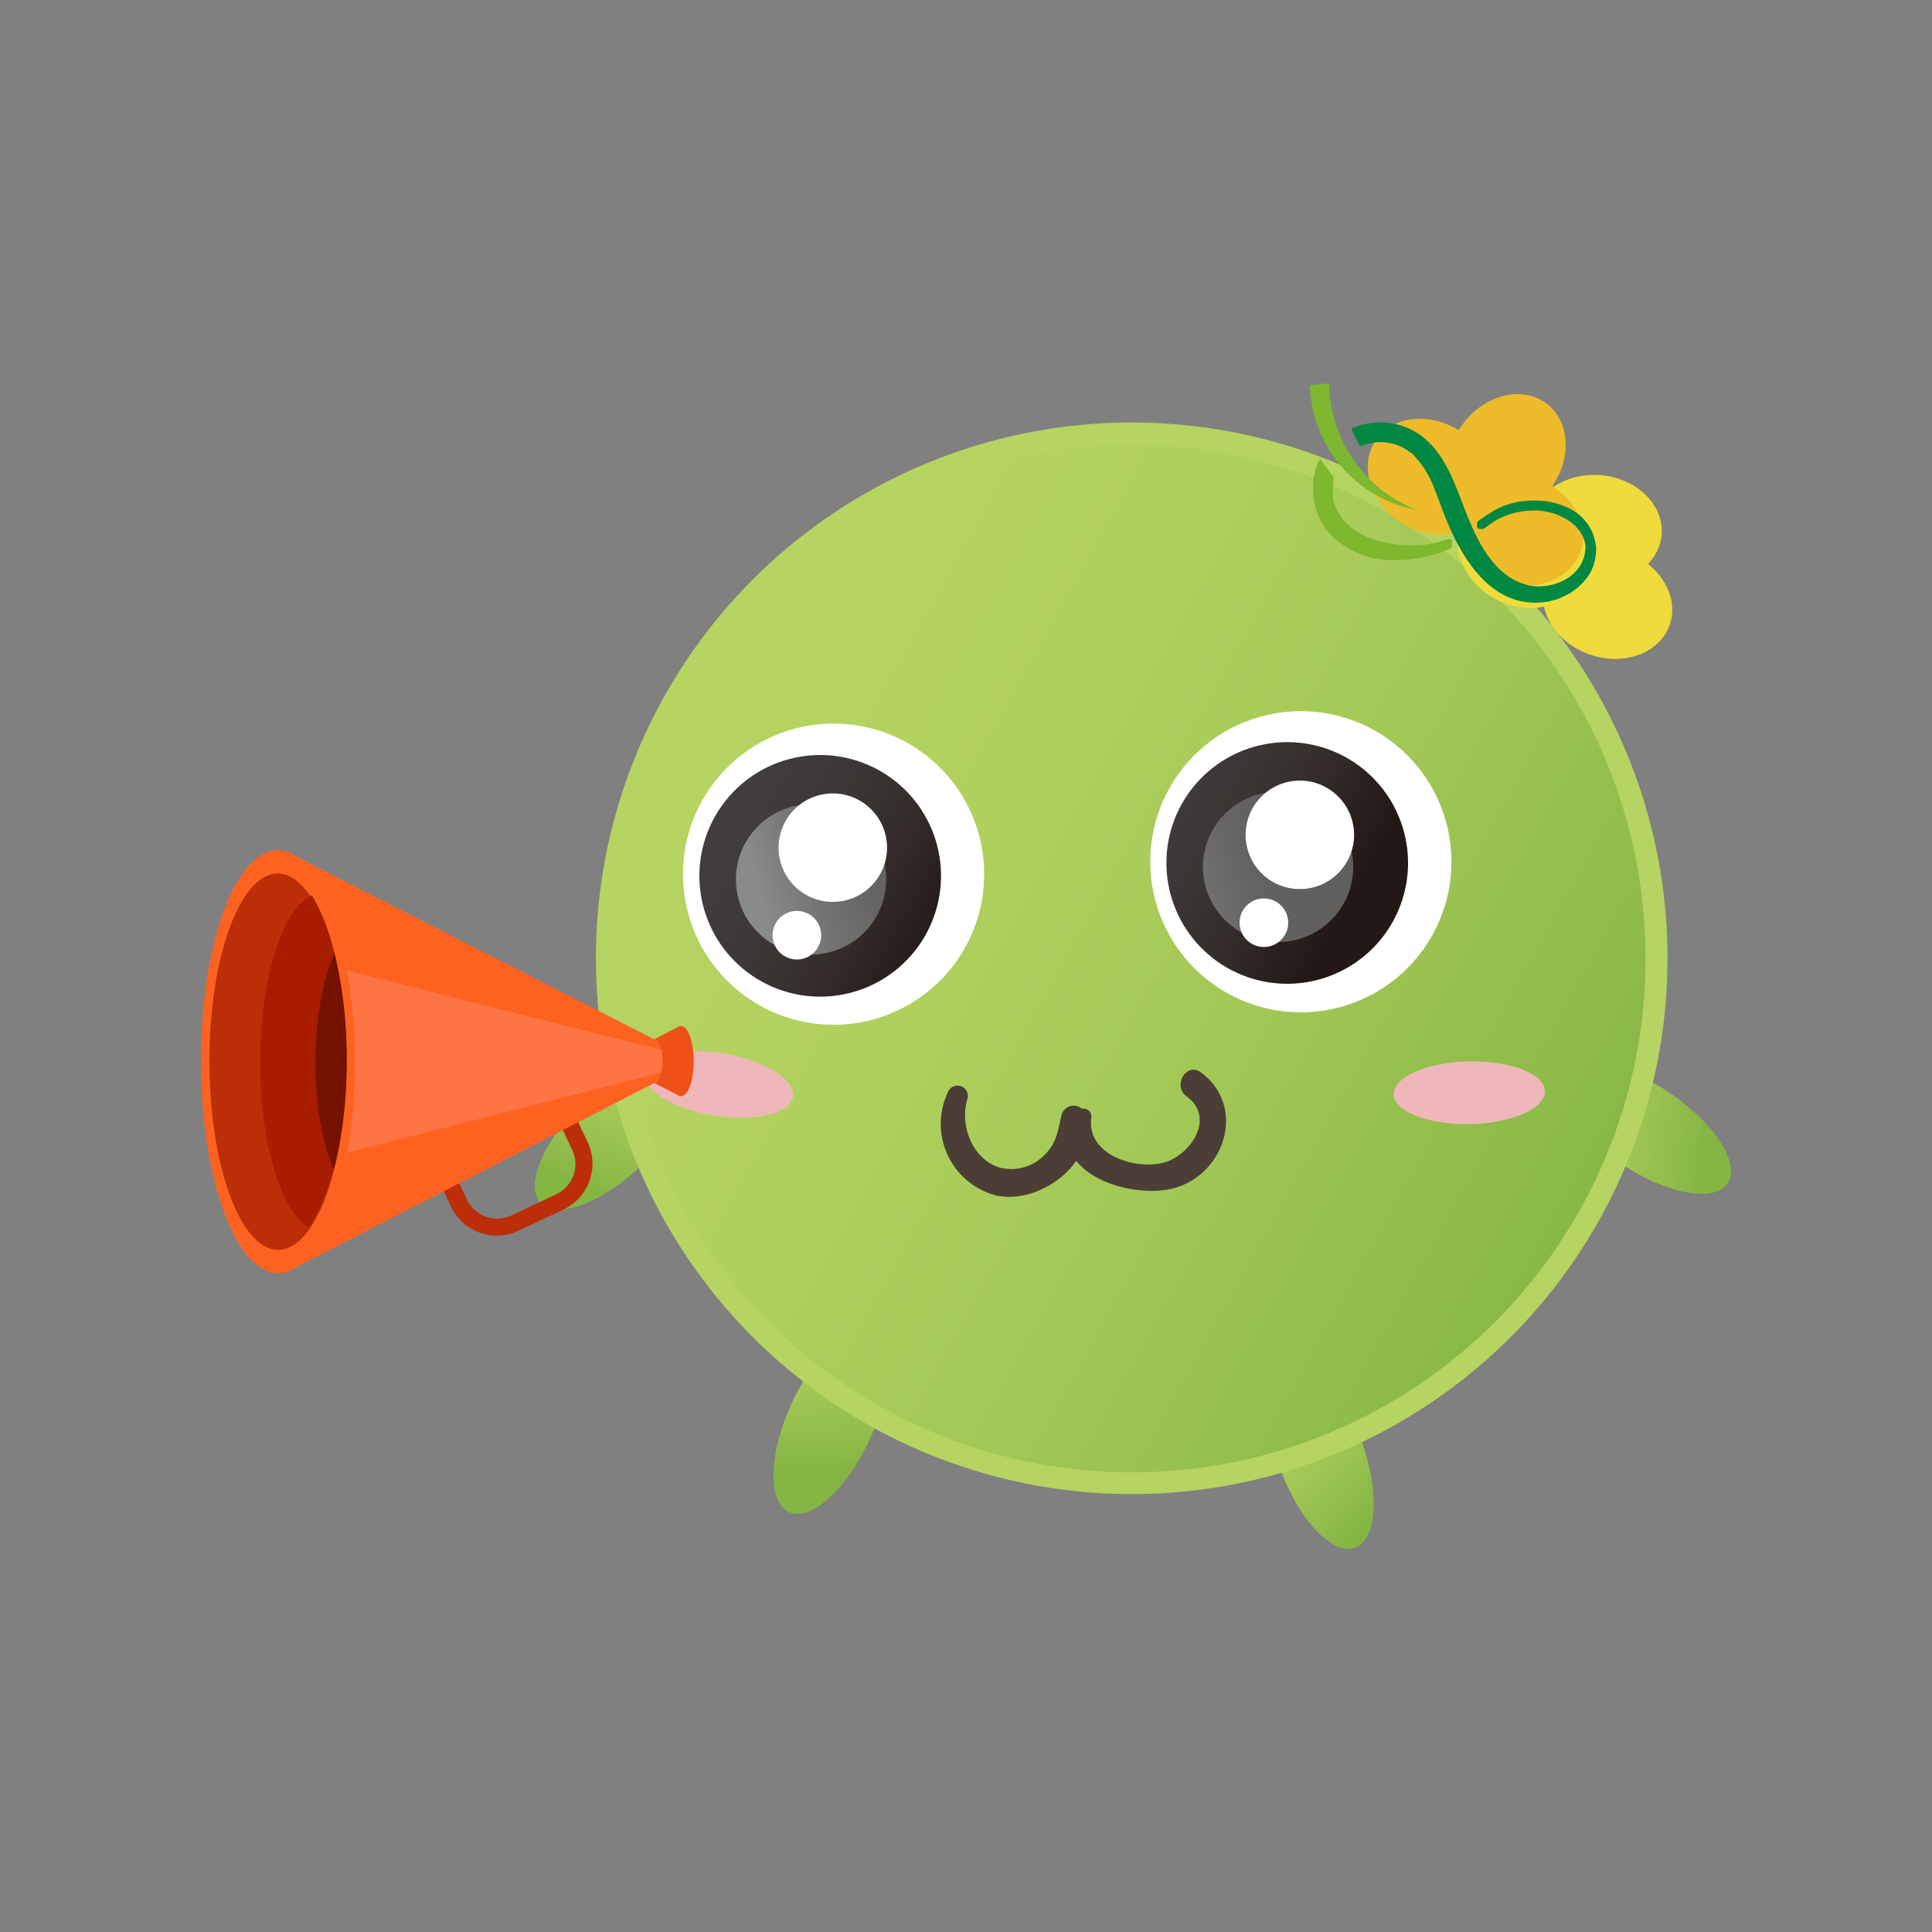 <svg id="01b48a52-5079-4129-a141-00b653ece820" data-name="圖層 1" xmlns="http://www.w3.org/2000/svg" xmlns:xlink="http://www.w3.org/1999/xlink" width="300" height="300" viewBox="0 0 300 300">
  <rect x="0" y="0" width="300" height="300" fill="#808080" stroke="none"/>
  <defs>
    <clipPath id="6c0041f6-9922-451a-a4ae-5f98288aea9f">
      <path id="90c420e5-1d50-4f08-9f48-a390cbaffa32" data-name="SVGID" d="M90.44,171.21c-6.15,6-9,13-6.48,15.6s9.65,0,15.79-6,9-13,6.47-15.6a3.22,3.22,0,0,0-1.54-.87c-3.25-.84-9.07,1.87-14.24,6.89" style="fill: none"/>
    </clipPath>
    <linearGradient id="0ad918fd-086a-4ab6-9e2f-0e218673b371" x1="-547.45" y1="2194.94" x2="-547.03" y2="2194.94" gradientTransform="translate(37017.9 -147900.71) scale(67.46)" gradientUnits="userSpaceOnUse">
      <stop offset="0" stop-color="#85b644"/>
      <stop offset="0.08" stop-color="#8cba48"/>
      <stop offset="0.42" stop-color="#a3c856"/>
      <stop offset="0.73" stop-color="#b1d15e"/>
      <stop offset="1" stop-color="#b6d461"/>
    </linearGradient>
    <clipPath id="2e8bdc04-912e-4767-995d-12d97e30a09b">
      <path id="850b208b-e149-4c0a-a64e-7af5734a5d09" data-name="SVGID" d="M242.47,166.5c-2,3.06,2.06,9.41,9.19,14.17s14.57,6.14,16.61,3.08-2.06-9.42-9.19-14.18c-6.66-4.46-13.59-5.95-16.15-3.61a3,3,0,0,0-.47.55" style="fill: none"/>
    </clipPath>
    <linearGradient id="24f3705c-898d-4835-8823-1c80ea9f8bf9" x1="-550.66" y1="2227.75" x2="-550.23" y2="2227.75" gradientTransform="translate(-150056.02 -36969.52) rotate(-90) scale(67.47)" xlink:href="#0ad918fd-086a-4ab6-9e2f-0e218673b371"/>
    <clipPath id="69544944-0279-481d-86c4-857a3ad78c86">
      <path id="14d3da32-4503-4ab5-a814-14b97249a4c2" data-name="SVGID" d="M199.66,211.21c-3.45,1.27-3.85,8.83-.88,16.87s8.2,13.53,11.65,12.24,3.86-8.83.88-16.87c-2.78-7.52-7.52-12.8-11-12.4a2.81,2.81,0,0,0-.7.17" style="fill: none"/>
    </clipPath>
    <linearGradient id="8598f1f9-73eb-4c64-b831-bd78acdf8a7c" x1="-543.7" y1="2220.53" x2="-543.27" y2="2220.53" gradientTransform="matrix(0, -67.47, 67.47, 0, -149620.31, -36444.61)" xlink:href="#0ad918fd-086a-4ab6-9e2f-0e218673b371"/>
    <clipPath id="5c657f8a-de2c-4208-b035-f52605b5fa12">
      <path id="61ab2f44-ba95-4a99-b81d-a5f382cf530d" data-name="SVGID" d="M122.92,217.91c-3.58,7.78-3.77,15.34-.42,16.89s9-3.52,12.56-11.3,3.76-15.35.41-16.89a3.22,3.22,0,0,0-1.75-.25c-3.34.38-7.79,5-10.8,11.56" style="fill: none"/>
    </clipPath>
    <linearGradient id="1ec30b6f-3507-4da1-ae09-4d78e60f192d" x1="-546.69" y1="2200.69" x2="-546.26" y2="2200.69" gradientTransform="translate(-148335.1 -36653.03) rotate(-90) scale(67.46)" xlink:href="#0ad918fd-086a-4ab6-9e2f-0e218673b371"/>
    <clipPath id="df92fd33-536a-44dd-b5d0-d8011689a786">
      <path id="2ed39230-1ee8-425a-a141-d2c8a887910c" data-name="SVGID" d="M102.71,108.93A83.2,83.2,0,1,0,166.3,66.14a83.2,83.2,0,0,0-63.59,42.79" style="fill: none"/>
    </clipPath>
    <linearGradient id="9c402d7e-c6ce-4299-b2d4-43fe178f1310" x1="-569.25" y1="2217.81" x2="-568.82" y2="2217.81" gradientTransform="matrix(-392.5, 0, 0, -392.5, -223173, 870654.77)" gradientUnits="userSpaceOnUse">
      <stop offset="0" stop-color="#b6d461"/>
      <stop offset="1" stop-color="#b6d461"/>
      <stop offset="1" stop-color="#85b644"/>
    </linearGradient>
    <clipPath id="c40c4919-bf4e-440b-8e3e-4ad8703d5933">
      <path id="fda46505-7db8-4bbf-8198-76a1476d5808" data-name="SVGID" d="M121.88,90a79.78,79.78,0,1,0,44.67-20.4A79.78,79.78,0,0,0,121.88,90" style="fill: none"/>
    </clipPath>
    <linearGradient id="c214938a-d37d-433f-b551-0bc3fcbc4619" x1="-566.37" y1="2215.77" x2="-565.95" y2="2215.77" gradientTransform="matrix(0, -376.45, 376.45, 0, -833949.3, -212976.19)" xlink:href="#0ad918fd-086a-4ab6-9e2f-0e218673b371"/>
    <clipPath id="939b8b21-6a71-4e5e-8ca4-a813aa991afb">
      <path id="49b331a0-b3e9-43c7-a3b1-a7b3aa887e28" data-name="SVGID" d="M194.59,116a18.76,18.76,0,1,0,3.16-.64,18.78,18.78,0,0,0-3.16.64" style="fill: none"/>
    </clipPath>
    <linearGradient id="cc0956d1-ef9e-4710-adb1-fe1f59ac6e3e" x1="-554.45" y1="2224.04" x2="-554.03" y2="2224.04" gradientTransform="translate(-196713.92 -48946.66) rotate(-90) scale(88.54)" gradientUnits="userSpaceOnUse">
      <stop offset="0" stop-color="#231815"/>
      <stop offset="0.34" stop-color="#322b29"/>
      <stop offset="0.69" stop-color="#3d3837"/>
      <stop offset="1" stop-color="#413d3c"/>
    </linearGradient>
    <clipPath id="e389eca8-e277-40cf-916b-cc4d1a622b2a">
      <path id="afa47543-53ab-46f6-8ad4-0803937fe51c" data-name="SVGID" d="M195.18,123.41a11.67,11.67,0,1,0,2-.4,11.68,11.68,0,0,0-2,.4" style="fill: none"/>
    </clipPath>
    <linearGradient id="abc7a87c-291e-4f14-918a-53d243e5afde" x1="-576.61" y1="2183.35" x2="-576.19" y2="2183.35" gradientTransform="translate(32009.76 -120318.09) rotate(0.01) scale(55.17)" gradientUnits="userSpaceOnUse">
      <stop offset="0" stop-color="#898a8a"/>
      <stop offset="0.02" stop-color="#878888"/>
      <stop offset="0.38" stop-color="#727271"/>
      <stop offset="0.71" stop-color="#656463"/>
      <stop offset="1" stop-color="#605f5e"/>
    </linearGradient>
    <clipPath id="287b5f5a-6b63-416d-bcab-831f28413271">
      <path id="daa9a197-fd02-439a-92fa-2a62164eb29e" data-name="SVGID" d="M122.07,118a18.76,18.76,0,1,0,3.16-.64,19,19,0,0,0-3.16.64" style="fill: none"/>
    </clipPath>
    <linearGradient id="4802394e-56d7-47f5-a718-c97f301858a3" x1="-553.74" y1="2223.63" x2="-553.32" y2="2223.63" gradientTransform="matrix(0, -88.54, 88.54, 0, -196752.6, -48871.49)" xlink:href="#cc0956d1-ef9e-4710-adb1-fe1f59ac6e3e"/>
    <clipPath id="3b1caf21-13c2-485e-968a-86b242534324">
      <path id="1f4d574b-960c-4f7e-a576-2144142551b2" data-name="SVGID" d="M122.66,125.35a11.67,11.67,0,1,0,2-.4,11.57,11.57,0,0,0-2,.4" style="fill: none"/>
    </clipPath>
    <linearGradient id="51c17895-0aad-418c-9d70-d4f7d81d1d9e" x1="-577.89" y1="2183.01" x2="-577.46" y2="2183.01" gradientTransform="matrix(55.17, 0, 0, 55.17, 32000.62, -120299.37)" xlink:href="#abc7a87c-291e-4f14-918a-53d243e5afde"/>
  </defs>
  <title>00_遊戲人物</title>
  <g>
    <g>
      <g>
        <g style="clip-path: url(#6c0041f6-9922-451a-a4ae-5f98288aea9f)">
          <rect x="79.41" y="164.11" width="31" height="25.2" transform="matrix(0.35, -0.94, 0.94, 0.35, -103.76, 204.35)" style="fill: url(#0ad918fd-086a-4ab6-9e2f-0e218673b371)"/>
        </g>
        <g style="clip-path: url(#2e8bdc04-912e-4767-995d-12d97e30a09b)">
          <rect x="239.2" y="157.97" width="32.89" height="34.89" transform="translate(45.24 403.12) rotate(-81.72)" style="fill: url(#24f3705c-898d-4835-8823-1c80ea9f8bf9)"/>
        </g>
        <g style="clip-path: url(#69544944-0279-481d-86c4-857a3ad78c86)">
          <rect x="188.65" y="208.71" width="32.89" height="34.89" transform="translate(-100.02 215.49) rotate(-45.79)" style="fill: url(#8598f1f9-73eb-4c64-b831-bd78acdf8a7c)"/>
        </g>
        <g style="clip-path: url(#5c657f8a-de2c-4208-b035-f52605b5fa12)">
          <rect x="116.47" y="205.93" width="25.2" height="31" transform="translate(-3.06 1.81) rotate(-0.79)" style="fill: url(#1ec30b6f-3507-4da1-ae09-4d78e60f192d)"/>
        </g>
        <g style="clip-path: url(#df92fd33-536a-44dd-b5d0-d8011689a786)">
          <rect x="68.16" y="50.79" width="216.43" height="207.24" transform="translate(-36.34 55.91) rotate(-16.35)" style="fill: url(#9c402d7e-c6ce-4299-b2d4-43fe178f1310)"/>
        </g>
        <g style="clip-path: url(#c40c4919-bf4e-440b-8e3e-4ad8703d5933)">
          <rect x="54.64" y="31.13" width="243.42" height="245.99" transform="translate(-43.45 234.99) rotate(-61.35)" style="fill: url(#c214938a-d37d-433f-b551-0bc3fcbc4619)"/>
        </g>
        <g>
          <g>
            <g>
              <path d="M237.66,81.42c-0.37,4.65,3.9,8.78,9.52,9.22s10.47-3,10.84-7.64-3.9-8.78-9.53-9.22-10.47,3-10.82,7.63" style="fill: #efdc3c"/>
              <path d="M227.37,79.93c-2.51,3.93-.69,9.58,4.05,12.62s10.65,2.3,13.17-1.64,0.68-9.58-4.07-12.62-10.64-2.3-13.15,1.64" style="fill: #efdc3c"/>
              <path d="M240,90.25c-1.56,4.41,1.49,9.5,6.82,11.37s10.88-.17,12.44-4.58-1.52-9.48-6.82-11.36-10.9.18-12.45,4.58" style="fill: #efdc3c"/>
            </g>
            <g>
              <path d="M227.79,78.94c3.7,2.84,9.48,1.51,12.91-3s3.19-10.41-.51-13.25-9.5-1.5-12.92,3-3.19,10.4.52,13.24" style="fill: #eebc2a"/>
              <path d="M213.51,68.54c-2.51,3.93-.69,9.58,4.05,12.62s10.65,2.3,13.16-1.64,0.69-9.58-4.06-12.62-10.64-2.3-13.16,1.64" style="fill: #eebc2a"/>
              <path d="M226.16,78.87c-1.54,4.4,1.52,9.49,6.82,11.37s10.89-.18,12.45-4.58-1.52-9.49-6.82-11.37-10.88.18-12.45,4.58" style="fill: #eebc2a"/>
            </g>
          </g>
          <g>
            <path d="M247.83,85.38A7.3,7.3,0,0,1,246,90.25l-0.29.3-0.29.29-0.3.3-0.33.27-0.35.25-0.34.25a13.81,13.81,0,0,1-2.34,1.15l-0.46.12-0.42.1-0.42.13-0.47.06c-8.39,1.16-13.12-6.88-15.7-13.49-0.38-1-.75-2-1.12-3-0.09-.22-0.18-0.46-0.29-0.67a15,15,0,0,0-3.61-5.88L219,70.25a7.62,7.62,0,0,0-7.13-1.18l-0.16.06-0.14.06-0.16,0-0.19.1c-0.13-.22-0.25-0.41-0.36-0.63-0.3-.55-0.59-1.09-0.86-1.66-0.05-.15-0.11-0.28-0.16-0.43l0.45-.19a10.76,10.76,0,0,1,10,1c3.43,2.35,5,6.12,6.44,9.83,2,5.28,4.7,12.75,11.23,13.79,3.8,0.44,8.26-1.81,8.24-6.2-0.5-4.1-5.62-5.74-8.24-5.51a11.37,11.37,0,0,0-6.84,2.29c-0.23.18-.49,0.36-0.73,0.55l-0.07,0-0.08,0-0.1,0H230l-0.09,0-0.06,0-0.09,0H229.7l-0.09-.06h0l-0.06,0-0.08-.05L229.37,82l0,0,0-.07,0-.07,0,0,0-.08V81.67l0-.08V81.5l0-.07,0-.08V81.29l0-.09,0-.06,0.06-.08,0-.08,0,0,0.08-.07,0.35-.24A21.62,21.62,0,0,1,233,78.76c5.48-2.4,14.47-.81,14.86,6.62" style="fill: #008742"/>
            <path d="M220,79.17a18,18,0,0,1-1.87-.43A20.27,20.27,0,0,1,203.4,59.82l3-.32A21.31,21.31,0,0,0,220,79.17" style="fill: #7db82e"/>
            <path d="M224.74,83.72H225l0.05,0,0.1,0h0.06l0.07,0.05,0.06,0,0.06,0,0,0.08,0,0,0.06,0,0,0.07,0,0.07v0.07l0,0.08v0.06l0,0.07V84.5l0,0.09v0.15l0,0.05,0,0.08-0.06.06,0,0.08a1.93,1.93,0,0,1-.52.31l-0.49.18-0.49.19-0.49.18-0.51.16-0.5.14-0.55.17-0.54.13-0.52.1a21.07,21.07,0,0,1-6.73.24l-0.56-.1-0.57-.13-0.57-.13L212,86.3l-0.57-.2-0.53-.21c-4-1.7-6.54-4.69-7-9.05l0-.41V75.64l0-.4,0.05-.42,0-.39L204,74l0.12-.41a2.61,2.61,0,0,1,.12-0.53c0.05-.2.15-0.42,0.21-0.63a0.54,0.54,0,0,0,.09-0.25c0.11-.25.21-0.5,0.36-0.77l0.07-.17,2.15,2.92-0.08.29,0,0.24L207,75l0,0.24,0,0.28,0,0.24V76l0,0.25,0,0.26,0,0.24L207,77l0,0.23,0,0.25c1.42,6.16,9,7.68,14.3,7.09l0.52-.07,0.49-.09,0.5-.1,0.46-.13a10.47,10.47,0,0,0,1.42-.45" style="fill: #7db82e"/>
          </g>
        </g>
      </g>
      <g>
        <path d="M179.56,140.38a23.38,23.38,0,1,0,15.85-29,23.37,23.37,0,0,0-15.85,29" style="fill: #fff"/>
        <g style="clip-path: url(#939b8b21-6a71-4e5e-8ca4-a813aa991afb)">
          <rect x="172.34" y="106.97" width="55.25" height="55.61" transform="translate(-14.17 245.67) rotate(-61.36)" style="fill: url(#cc0956d1-ef9e-4710-adb1-fe1f59ac6e3e)"/>
        </g>
        <g style="clip-path: url(#e389eca8-e277-40cf-916b-cc4d1a622b2a)">
          <rect x="184.01" y="120.96" width="29.03" height="28.27" transform="translate(-30.01 61.39) rotate(-16.36)" style="fill: url(#abc7a87c-291e-4f14-918a-53d243e5afde)"/>
        </g>
        <g>
          <path d="M193.76,132a8.42,8.42,0,1,0,5.72-10.45A8.42,8.42,0,0,0,193.76,132" style="fill: #fff"/>
          <path d="M192.64,144.34a3.77,3.77,0,1,0,2.56-4.68,3.76,3.76,0,0,0-2.56,4.68" style="fill: #fff"/>
        </g>
      </g>
      <path d="M216.43,169.93c0.06,2.68,5.35,4.75,11.83,4.62s11.68-2.42,11.63-5.11-5.35-4.76-11.83-4.62-11.69,2.42-11.63,5.11" style="fill: #f0b7bb"/>
      <path d="M100,166.47c-0.45,2.65,4.38,5.66,10.78,6.72s11.92-.23,12.36-2.89-4.39-5.65-10.77-6.71-11.92.23-12.37,2.88" style="fill: #f0b7bb"/>
      <g>
        <path d="M107,142.31a23.38,23.38,0,1,0,15.85-29,23.37,23.37,0,0,0-15.85,29" style="fill: #fff"/>
        <g style="clip-path: url(#287b5f5a-6b63-416d-bcab-831f28413271)">
          <rect x="99.82" y="108.91" width="55.26" height="55.61" transform="translate(-53.63 183.02) rotate(-61.35)" style="fill: url(#4802394e-56d7-47f5-a718-c97f301858a3)"/>
        </g>
        <g style="clip-path: url(#3b1caf21-13c2-485e-968a-86b242534324)">
          <rect x="111.5" y="122.9" width="29.03" height="28.26" transform="translate(-33.49 41.03) rotate(-16.36)" style="fill: url(#51c17895-0aad-418c-9d70-d4f7d81d1d9e)"/>
        </g>
        <g>
          <path d="M121.24,134A8.42,8.42,0,1,0,127,123.53,8.42,8.42,0,0,0,121.24,134" style="fill: #fff"/>
          <path d="M120.12,146.28a3.77,3.77,0,1,0,2.56-4.68,3.76,3.76,0,0,0-2.56,4.68" style="fill: #fff"/>
        </g>
      </g>
      <path d="M186.46,166.51c-2.27-1.64-4.43,2.12-2.19,3.75,4.61,3.34.49,9.3-3.71,10.31-4.48,1.08-11.82-1.31-11.11-6.95a1.25,1.25,0,0,0-1.47-1.46,1.93,1.93,0,0,0-3.12.92c-0.6,2.42-.73,4.37-2.63,6.22a7.19,7.19,0,0,1-7,2c-4.35-1.34-6.24-6.67-5-10.72a1.6,1.6,0,0,0-2.92-1.23,11.49,11.49,0,0,0,7.14,16.22c4.4,1.14,9.93-1.36,12.67-5.31,3.3,4.16,11.38,5.64,15.94,4,7.55-2.7,10.24-12.82,3.32-17.8" style="fill: #4a3e37"/>
    </g>
    <g>
      <path d="M87.51,187.81l-7,3.3a7.87,7.87,0,0,1-10.47-3.73l-3.3-7a7.87,7.87,0,0,1,3.73-10.47l7-3.3a7.87,7.87,0,0,1,10.48,3.74l3.3,7A7.87,7.87,0,0,1,87.51,187.81ZM71.66,172.38a5.18,5.18,0,0,0-2.45,6.89l3.3,7a5.18,5.18,0,0,0,6.89,2.46l7-3.3a5.17,5.17,0,0,0,2.45-6.88l-3.3-7a5.17,5.17,0,0,0-6.89-2.46Z" style="fill: #bc2e08"/>
      <g>
        <polygon points="96 165.32 105.44 170.14 105.42 159.4 96 164.24 96 165.32" style="fill: #ef5018"/>
        <ellipse cx="105.74" cy="164.77" rx="1.98" ry="5.45" transform="translate(-0.2 0.13) rotate(-0.07)" style="fill: #ef5018"/>
        <polygon points="101.85 161.51 44.96 132.47 45.05 197.23 101.86 168.04 101.85 161.51" style="fill: #fd6220"/>
        <ellipse cx="101.64" cy="164.78" rx="1.23" ry="3.38" transform="translate(-0.17 0.11) rotate(-0.06)" style="fill: #fd6220"/>
        <path d="M102.87,164.78a8.09,8.09,0,0,0-.19-1.76L45,148.46l0,32.79,57.66-14.71A8.19,8.19,0,0,0,102.87,164.78Z" style="fill: #ff7443"/>
        <ellipse cx="43.15" cy="164.86" rx="11.95" ry="32.83" transform="translate(-0.23 0.06) rotate(-0.08)" style="fill: #fd6220"/>
        <ellipse cx="43.15" cy="164.86" rx="10.64" ry="29.22" transform="translate(-0.22 0.06) rotate(-0.08)" style="fill: #bc2e08"/>
        <path d="M40.41,165c0,12.5,3.21,22.95,7.47,25.61,3.52-4.77,5.93-14.72,5.91-26.24,0-10.85-2.18-20.3-5.38-25.34C43.86,141.09,40.39,151.94,40.41,165Z" style="fill: #a81c00"/>
        <path d="M51.84,181.6a68.74,68.74,0,0,0,2-17,69.27,69.27,0,0,0-1.9-16.56C50.1,152,49,158.13,49,165S50.09,177.64,51.84,181.6Z" style="fill: #751100"/>
      </g>
    </g>
  </g>
</svg>
